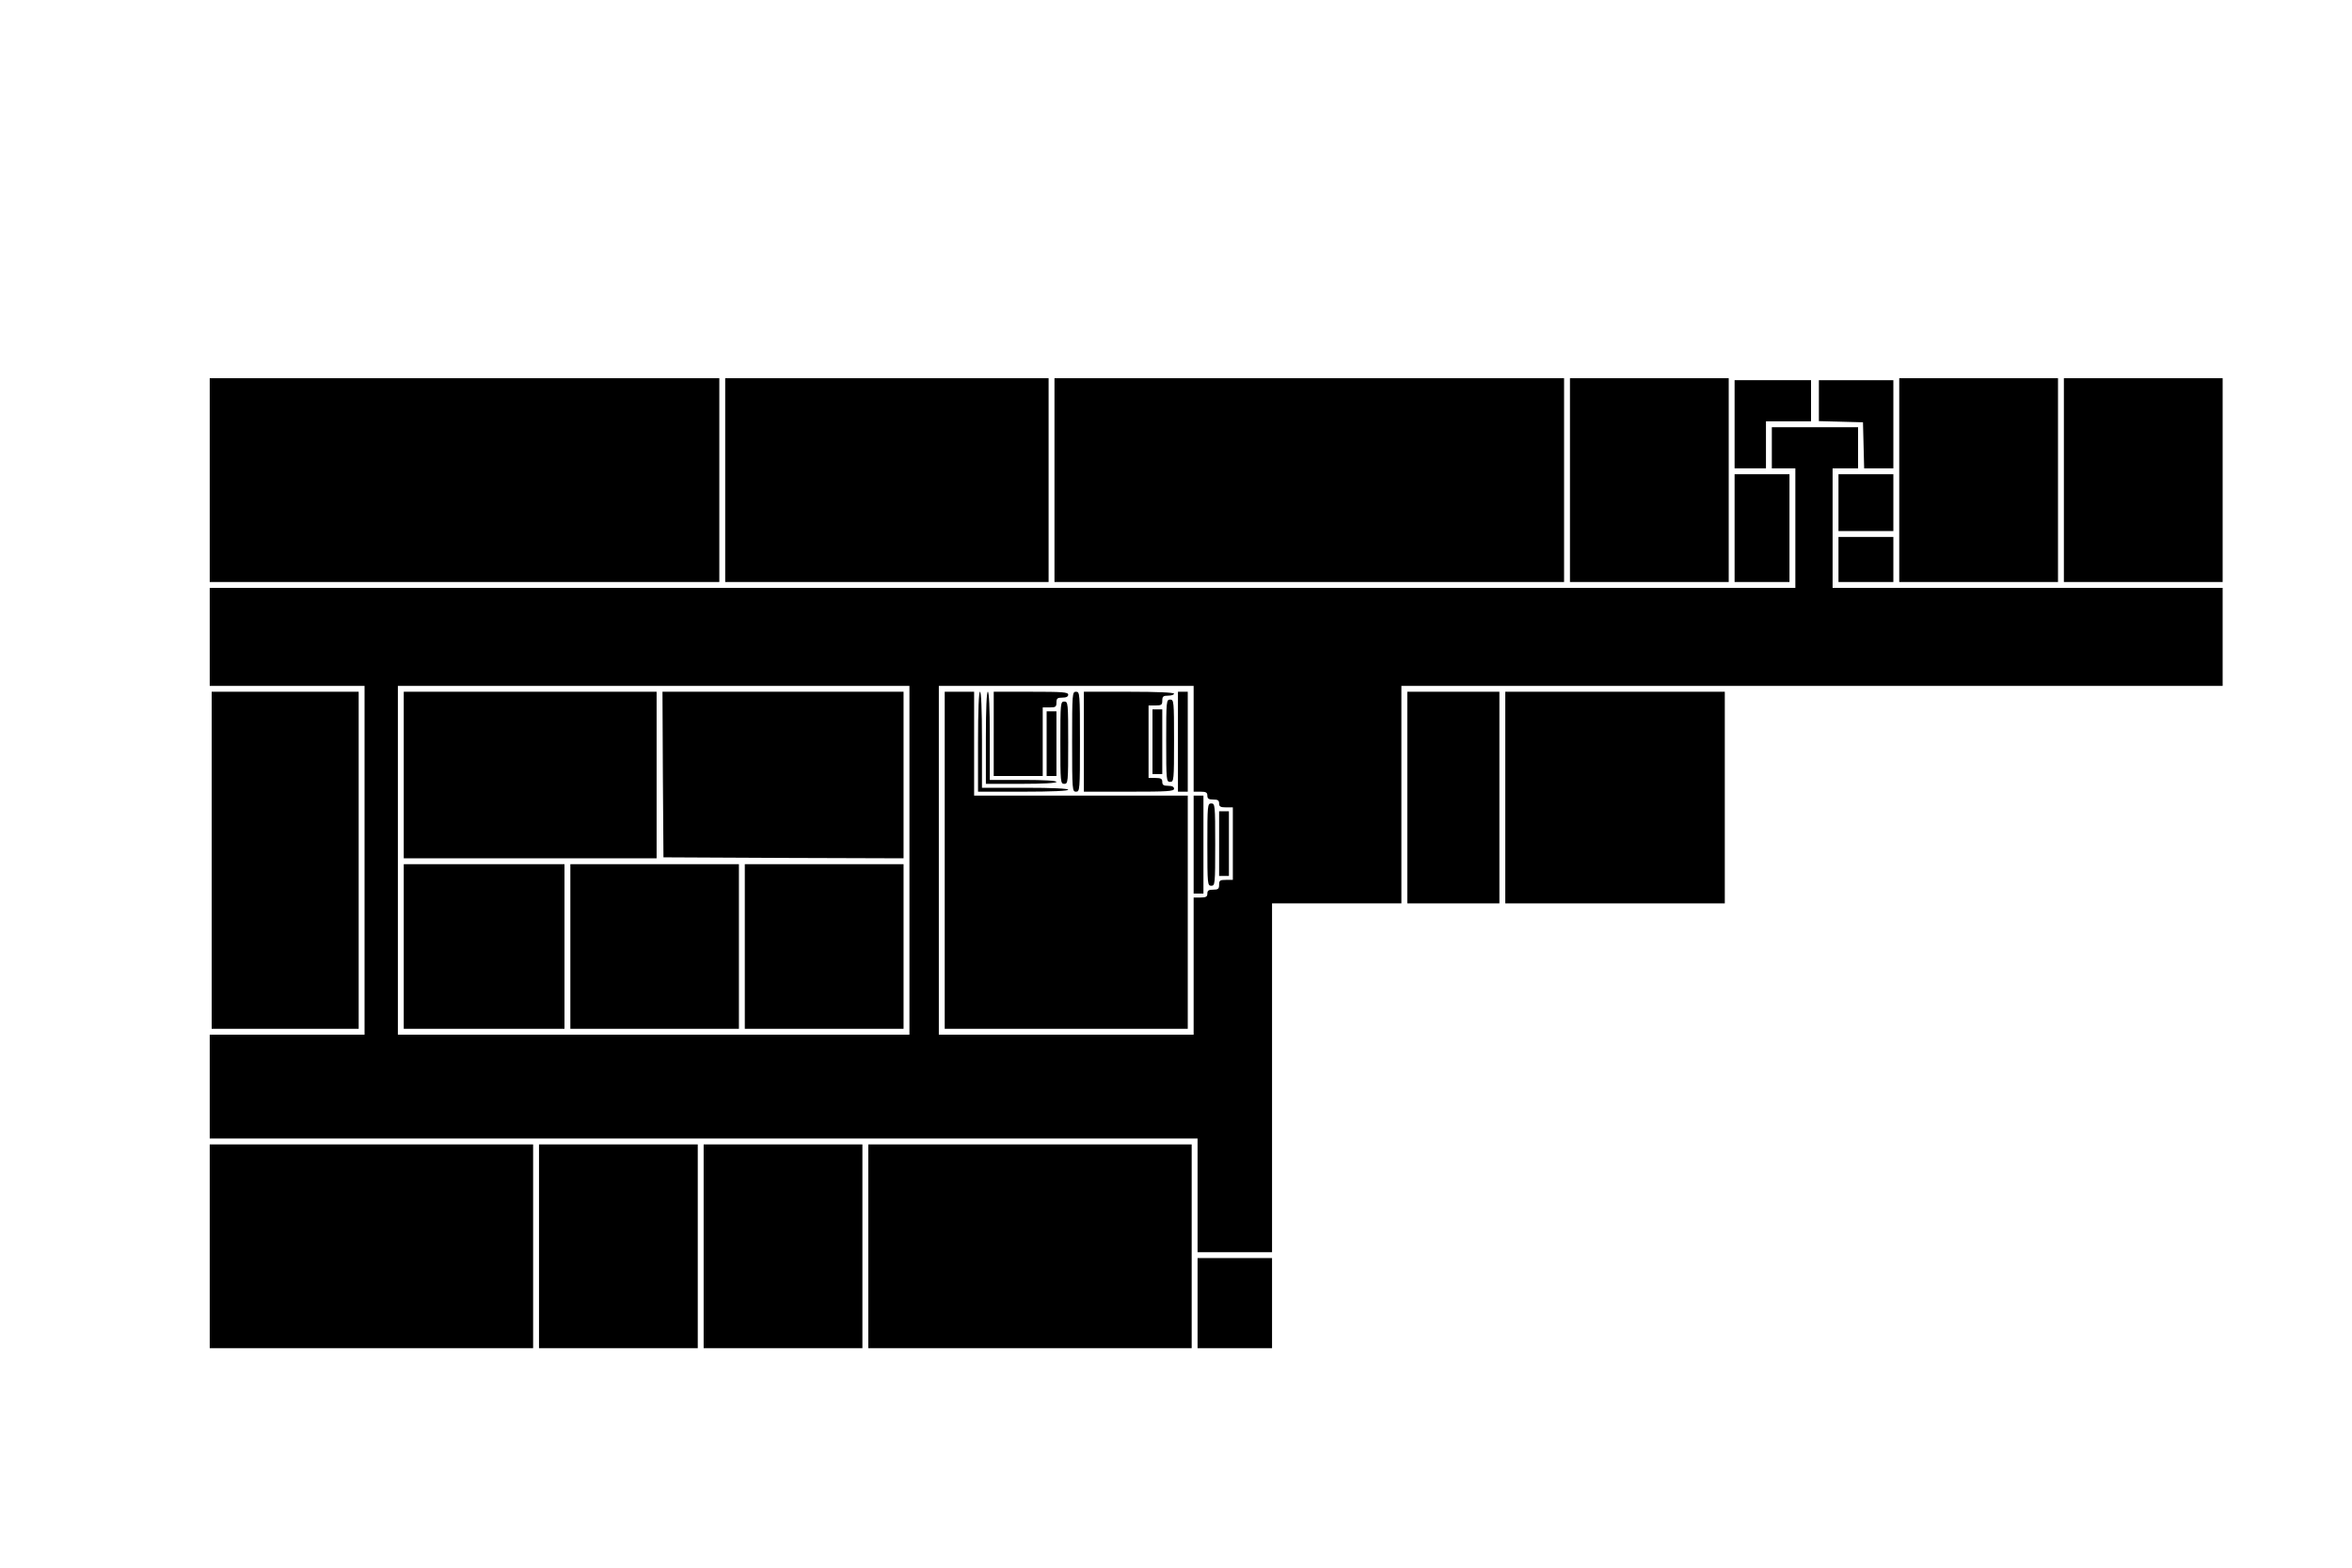 <?xml version="1.0" standalone="no"?>
<!DOCTYPE svg PUBLIC "-//W3C//DTD SVG 20010904//EN"
 "http://www.w3.org/TR/2001/REC-SVG-20010904/DTD/svg10.dtd">
<svg version="1.0" xmlns="http://www.w3.org/2000/svg"
 width="1200pt" height="800pt" viewBox="0 0 1200 800"
 preserveAspectRatio="xMidYMid meet">
<g transform="translate(0,800) scale(0.1,-0.1)"
fill="#000000" stroke="none">
<path d="M1070 5550 l0 -520 1300 0 1300 0 0 520 0 520 -1300 0 -1300 0 0
-520z"/>
<path d="M3700 5550 l0 -520 825 0 825 0 0 520 0 520 -825 0 -825 0 0 -520z"/>
<path d="M5380 5550 l0 -520 1300 0 1300 0 0 520 0 520 -1300 0 -1300 0 0
-520z"/>
<path d="M8010 5550 l0 -520 405 0 405 0 0 520 0 520 -405 0 -405 0 0 -520z"/>
<path d="M9690 5550 l0 -520 405 0 405 0 0 520 0 520 -405 0 -405 0 0 -520z"/>
<path d="M10530 5550 l0 -520 405 0 405 0 0 520 0 520 -405 0 -405 0 0 -520z"/>
<path d="M8850 5835 l0 -225 80 0 80 0 0 120 0 120 115 0 115 0 0 105 0 105
-195 0 -195 0 0 -225z"/>
<path d="M9280 5955 l0 -104 113 -3 112 -3 3 -117 3 -118 74 0 75 0 0 225 0
225 -190 0 -190 0 0 -105z"/>
<path d="M9040 5715 l0 -105 60 0 60 0 0 -305 0 -305 -4045 0 -4045 0 0 -250
0 -250 395 0 395 0 0 -890 0 -890 -395 0 -395 0 0 -265 0 -265 2520 0 2520 0
0 -290 0 -290 190 0 190 0 0 890 0 890 330 0 330 0 0 555 0 555 2095 0 2095 0
0 250 0 250 -995 0 -995 0 0 305 0 305 65 0 65 0 0 105 0 105 -220 0 -220 0 0
-105z m-4400 -2105 l0 -890 -1305 0 -1305 0 0 890 0 890 1305 0 1305 0 0 -890z
m1450 620 l0 -270 35 0 c28 0 35 -4 35 -20 0 -16 7 -20 30 -20 23 0 30 -4 30
-20 0 -16 7 -20 35 -20 l35 0 0 -185 0 -185 -35 0 c-31 0 -35 -3 -35 -25 0
-21 -5 -25 -30 -25 -23 0 -30 -4 -30 -20 0 -16 -7 -20 -35 -20 l-35 0 0 -350
0 -350 -650 0 -650 0 0 890 0 890 650 0 650 0 0 -270z"/>
<path d="M2060 4045 l0 -425 645 0 645 0 0 425 0 425 -645 0 -645 0 0 -425z"/>
<path d="M3382 4048 l3 -423 613 -3 612 -2 0 425 0 425 -615 0 -615 0 2 -422z"/>
<path d="M2060 3170 l0 -420 410 0 410 0 0 420 0 420 -410 0 -410 0 0 -420z"/>
<path d="M2910 3170 l0 -420 430 0 430 0 0 420 0 420 -430 0 -430 0 0 -420z"/>
<path d="M3800 3170 l0 -420 405 0 405 0 0 420 0 420 -405 0 -405 0 0 -420z"/>
<path d="M4820 3610 l0 -860 620 0 620 0 0 595 0 595 -545 0 -545 0 0 265 0
265 -75 0 -75 0 0 -860z"/>
<path d="M4990 4215 l0 -255 230 0 c147 0 230 4 230 10 0 6 -80 10 -220 10
l-220 0 0 245 c0 157 -4 245 -10 245 -6 0 -10 -92 -10 -255z"/>
<path d="M5030 4235 l0 -235 180 0 c113 0 180 4 180 10 0 6 -63 10 -170 10
l-170 0 0 225 c0 143 -4 225 -10 225 -6 0 -10 -85 -10 -235z"/>
<path d="M5070 4255 l0 -215 125 0 125 0 0 175 0 175 35 0 c31 0 35 3 35 25 0
21 5 25 30 25 20 0 30 5 30 15 0 13 -28 15 -190 15 l-190 0 0 -215z"/>
<path d="M5470 4215 c0 -248 1 -255 20 -255 19 0 20 7 20 255 0 248 -1 255
-20 255 -19 0 -20 -7 -20 -255z"/>
<path d="M5530 4215 l0 -255 230 0 c198 0 230 2 230 15 0 10 -10 15 -30 15
-23 0 -30 4 -30 20 0 16 -7 20 -35 20 l-35 0 0 185 0 185 35 0 c31 0 35 3 35
25 0 21 5 25 30 25 17 0 30 5 30 10 0 6 -83 10 -230 10 l-230 0 0 -255z"/>
<path d="M6010 4215 l0 -255 25 0 25 0 0 255 0 255 -25 0 -25 0 0 -255z"/>
<path d="M5950 4220 c0 -203 1 -210 20 -210 19 0 20 7 20 210 0 203 -1 210
-20 210 -19 0 -20 -7 -20 -210z"/>
<path d="M5410 4210 c0 -203 1 -210 20 -210 19 0 20 7 20 210 0 203 -1 210
-20 210 -19 0 -20 -7 -20 -210z"/>
<path d="M5880 4215 l0 -165 25 0 25 0 0 165 0 165 -25 0 -25 0 0 -165z"/>
<path d="M5340 4205 l0 -165 25 0 25 0 0 165 0 165 -25 0 -25 0 0 -165z"/>
<path d="M6090 3690 l0 -250 25 0 25 0 0 250 0 250 -25 0 -25 0 0 -250z"/>
<path d="M6160 3690 c0 -203 1 -210 20 -210 19 0 20 7 20 210 0 203 -1 210
-20 210 -19 0 -20 -7 -20 -210z"/>
<path d="M6220 3695 l0 -165 25 0 25 0 0 165 0 165 -25 0 -25 0 0 -165z"/>
<path d="M8850 5305 l0 -275 140 0 140 0 0 275 0 275 -140 0 -140 0 0 -275z"/>
<path d="M9380 5435 l0 -145 140 0 140 0 0 145 0 145 -140 0 -140 0 0 -145z"/>
<path d="M9380 5145 l0 -115 140 0 140 0 0 115 0 115 -140 0 -140 0 0 -115z"/>
<path d="M1080 3610 l0 -860 375 0 375 0 0 860 0 860 -375 0 -375 0 0 -860z"/>
<path d="M7180 3930 l0 -540 235 0 235 0 0 540 0 540 -235 0 -235 0 0 -540z"/>
<path d="M7680 3930 l0 -540 560 0 560 0 0 540 0 540 -560 0 -560 0 0 -540z"/>
<path d="M1070 1640 l0 -520 825 0 825 0 0 520 0 520 -825 0 -825 0 0 -520z"/>
<path d="M2750 1640 l0 -520 405 0 405 0 0 520 0 520 -405 0 -405 0 0 -520z"/>
<path d="M3590 1640 l0 -520 405 0 405 0 0 520 0 520 -405 0 -405 0 0 -520z"/>
<path d="M4430 1640 l0 -520 825 0 825 0 0 520 0 520 -825 0 -825 0 0 -520z"/>
<path d="M6110 1350 l0 -230 190 0 190 0 0 230 0 230 -190 0 -190 0 0 -230z"/>
</g>
</svg>
